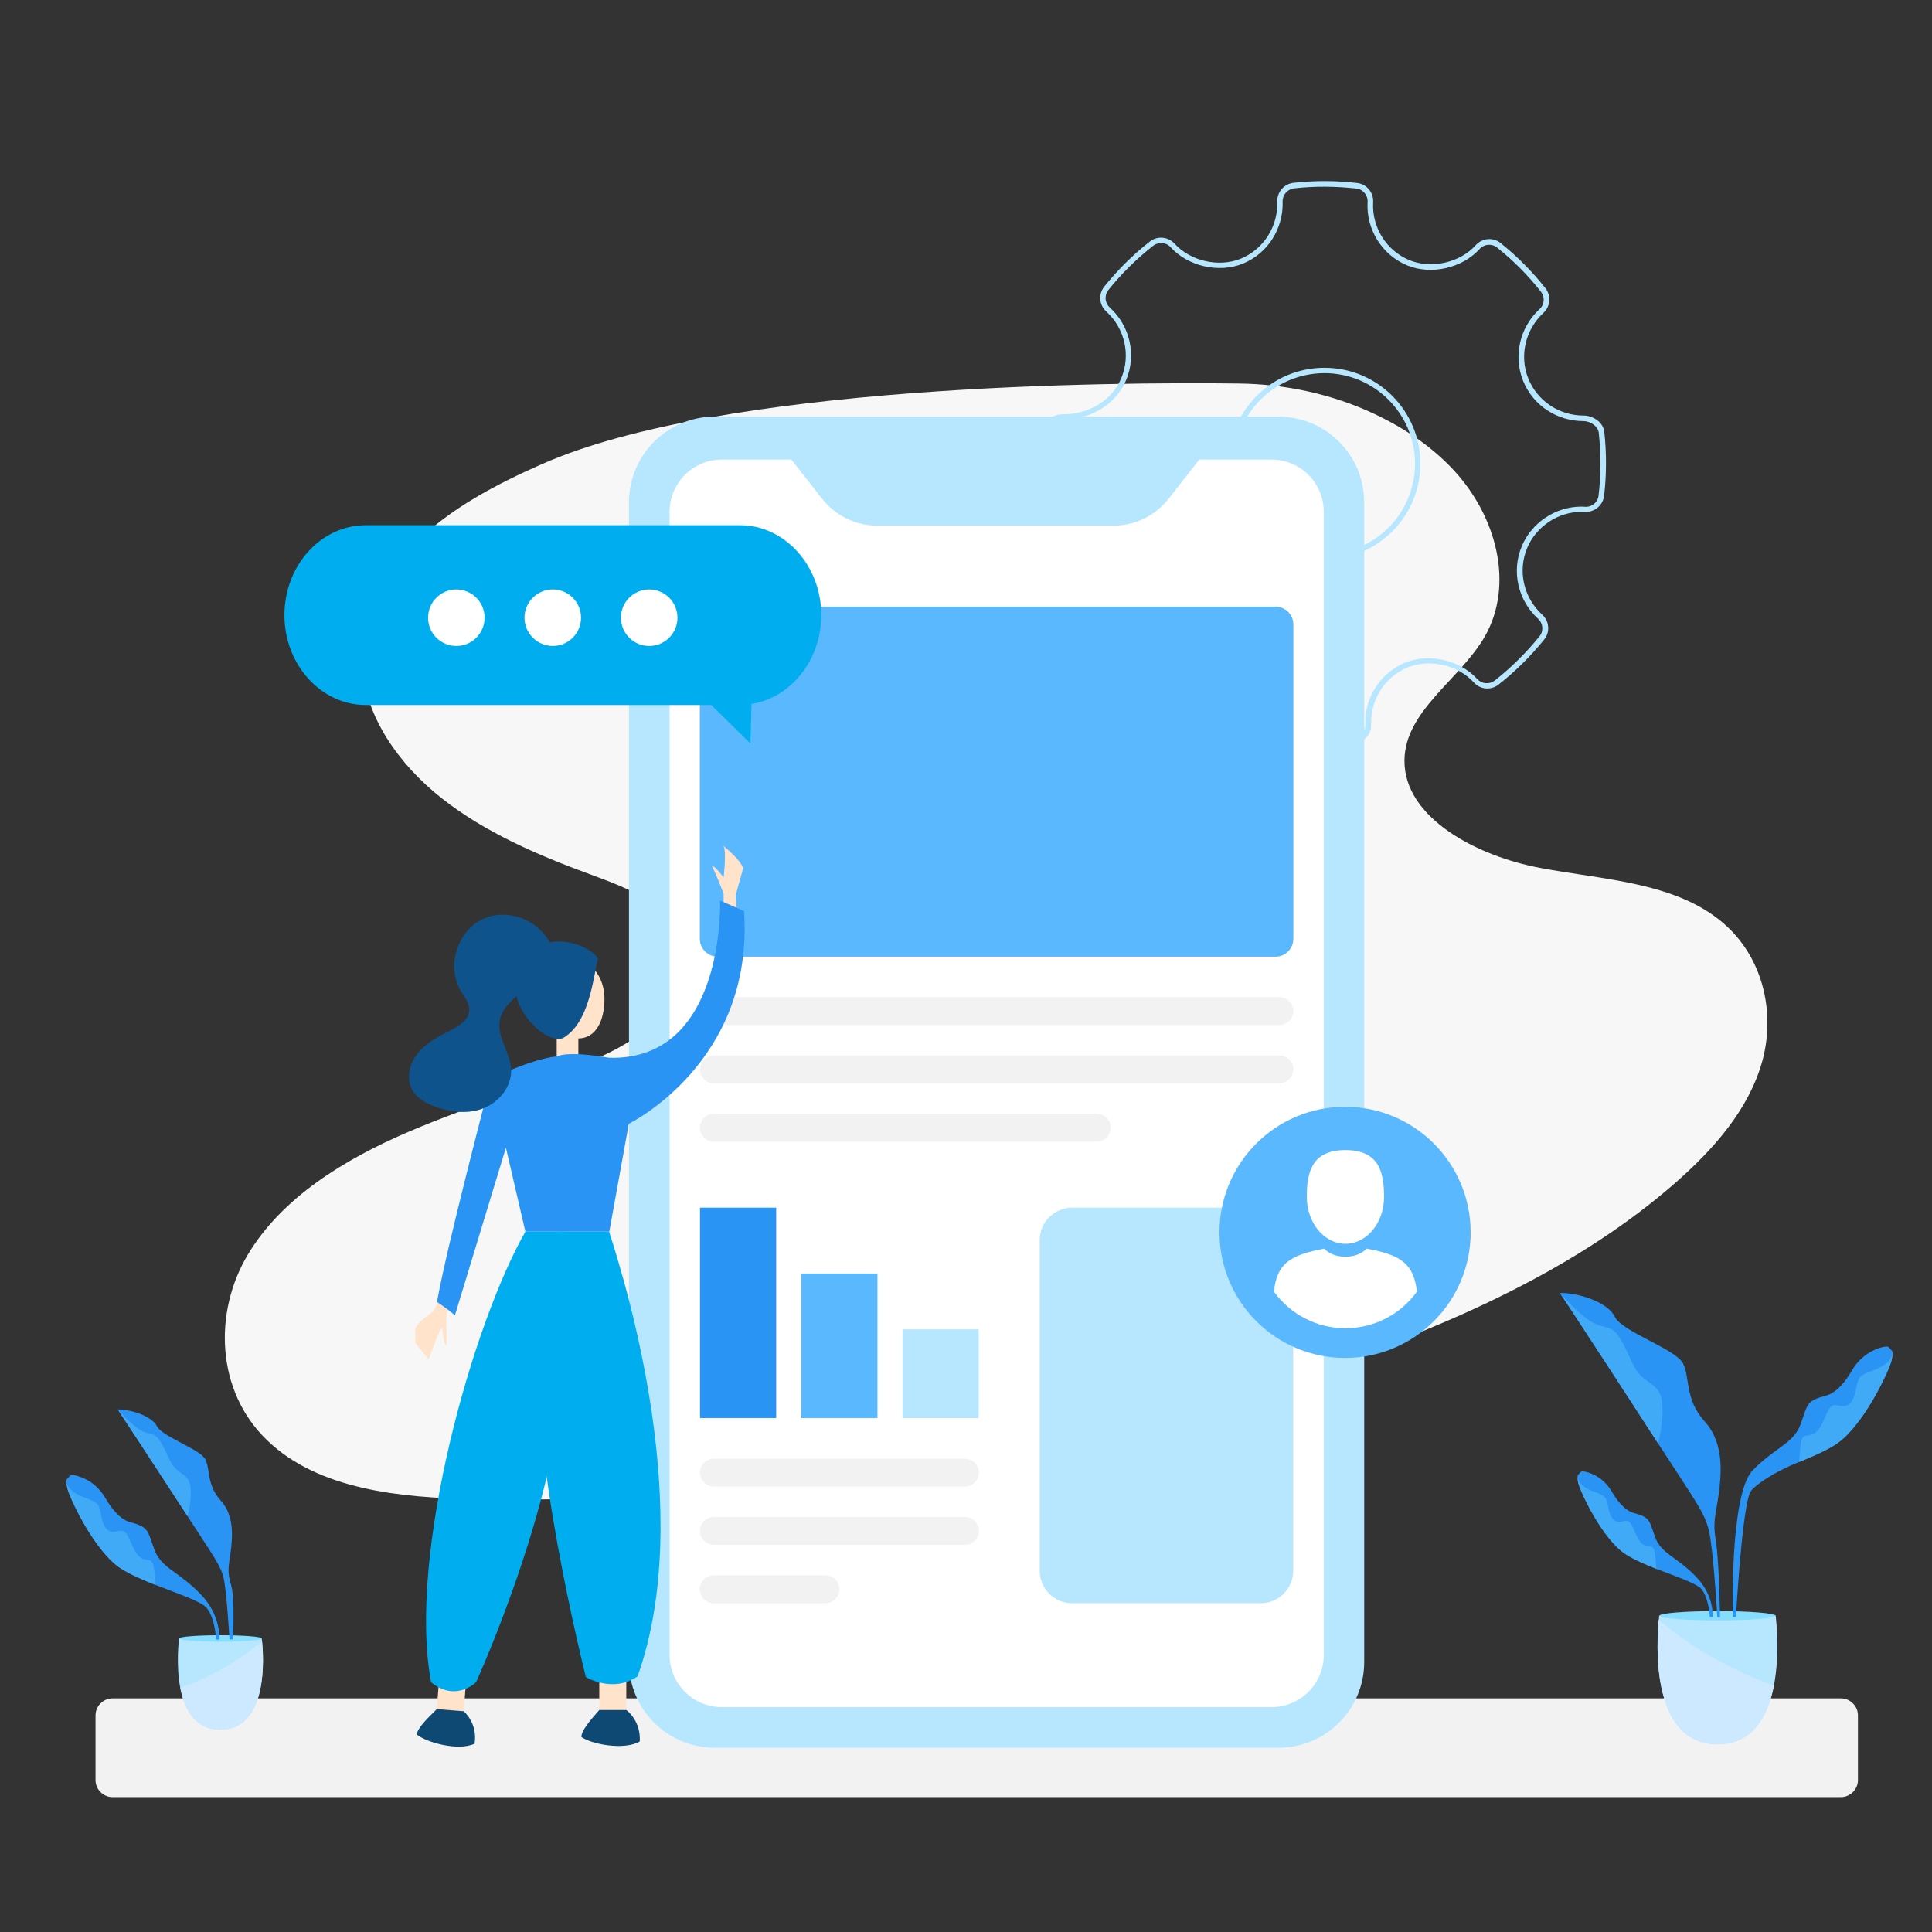 <svg xmlns="http://www.w3.org/2000/svg" xmlns:xlink="http://www.w3.org/1999/xlink" version="1.1" id="Layer_2" x="0px" y="0px" viewBox="0 0 1080 1080" style="enable-background:new 0 0 1080 1080;" xml:space="preserve">
<rect x="0" y="0" width="1080" height="1080" fill="#333333" stroke="none"/>
<style xmlns="http://www.w3.org/2000/svg" type="text/css">
	.st0{fill:#F7F7F7;}
	.st1{fill:#F2F2F2;}
	.st2{fill:#B6E7FF;}
	.st3{fill:#FFFFFF;}
	.st4{fill:#5AB8FF;}
	.st5{fill:#2A94F4;}
	.st6{fill:#FFE3CA;}
	.st7{fill:#0D4972;}
	.st8{fill:#00aef0;}
	.st9{fill:#0E538C;}
	.st10{fill:#85DDFF;}
	.st11{fill:#41AAF7;}
	.st12{fill:#CCE9FF;}
</style>
<g xmlns="http://www.w3.org/2000/svg">
	<path class="st0" d="M692.5,214.4c26.1,0.3,52.2,5.9,75.8,17c16.8,7.9,32,18.2,44.2,31.3c24.4,26.2,34,64.5,17.4,93.3   c-13.9,24-44.4,41.2-44.8,68.9c-0.4,32.2,40.4,53.7,76,60.3c35.6,6.7,75.6,7.9,102.3,30.9c23,19.8,29.1,51.4,21.5,77.9   s-27,48.5-48.6,67.4c-54,47.2-123.3,78.3-194.4,102.7c-150.1,51.7-313,76.9-477.1,73.9c-41-0.8-86.7-5.2-115.4-32.8   c-29-27.8-29.9-72-10.9-103.8s53.8-53.3,90.3-68.9s75.5-26.5,111-43.7c26.8-13,54.2-37.7,42.9-64.3c-8.1-18.9-31.8-28-52.7-35.7   c-29.5-10.8-58.9-23.5-83-42.5s-42.6-45.5-44.5-73.6c-1.7-26.2,11.3-51.2,30.5-69.9c19.2-18.8,44.2-32,69.8-43.3   C403.8,214.8,622.1,213.5,692.5,214.4z"/>
</g>
<path xmlns="http://www.w3.org/2000/svg" class="st1" d="M1029.1,1004.6H62.9c-5.2,0-9.5-4.3-9.5-9.5v-36.2c0-5.2,4.3-9.5,9.5-9.5h966.2c5.2,0,9.5,4.3,9.5,9.5v36.2  C1038.6,1000.3,1034.3,1004.6,1029.1,1004.6z"/>
<g xmlns="http://www.w3.org/2000/svg">
	<g id="Settings">
		<g>
			<g>
				<path class="st2" d="M740,416.5c-6.1,0-12.2-0.4-18.2-1.1c-5.4-0.6-9.3-5.3-9-10.7c0.8-14-7.3-27-20.2-32.4      c-12.3-5.1-28.3-1.5-37.2,8.4c-3.6,4-9.7,4.5-13.9,1.1c-9.2-7.4-17.6-15.9-24.9-25.2c-3.3-4.2-2.8-10.2,1.1-13.8      c10.2-9.4,13.6-24.2,8.4-36.9c-5.2-12.6-17.5-20.8-30.7-20.5c-5.1,0-11.2-3.7-11.8-9c-1.3-12-1.3-24,0.1-35.8      c0.7-5.5,5-9.2,10.6-9c14.6,0,27.4-7.9,32.5-20.2c5.4-12.9,2-27.8-8.4-37.3c-4-3.6-4.5-9.7-1.1-13.9c7.5-9.3,16-17.8,25.5-25.2      c4.2-3.3,10.2-2.7,13.8,1.2c8.9,9.8,24.8,13.4,37,8.4c12.7-5.2,20.9-18,20.4-31.9c-0.2-5.3,3.8-9.9,9.1-10.5      c11.7-1.3,23.7-1.3,35.5,0.1c5.4,0.6,9.3,5.3,9,10.7c-0.8,14,7.3,27,20.2,32.4c12.3,5.1,28.3,1.5,37.2-8.4      c3.6-4,9.7-4.5,13.9-1.1c9.2,7.4,17.6,15.8,25,25.2c3.3,4.2,2.8,10.2-1.1,13.8c-10.2,9.4-13.6,24.2-8.4,36.9      c5.1,12.4,17.2,20.5,30.9,20.5c5,0,10.9,3.7,11.5,9v0c1.3,12,1.3,24-0.1,35.8c-0.6,5.4-5.5,9.4-10.7,9l-1.8,0      c-13.2,0-25.4,8.1-30.5,20.2c-5.4,12.9-2,27.8,8.4,37.3c4,3.6,4.5,9.7,1.1,13.9c-7.5,9.3-16.1,17.8-25.5,25.2      c-4.3,3.3-10.2,2.8-13.8-1.2c-8.9-9.8-24.8-13.4-37-8.4c-12.7,5.2-20.9,18-20.4,31.9c0.2,5.3-3.8,9.9-9.1,10.5      C751.5,416.2,745.7,416.5,740,416.5z M680.6,367c4.5,0,9,0.8,13.1,2.5c14,5.9,22.9,20.1,22,35.4c-0.2,3.8,2.6,7.1,6.3,7.5      c11.5,1.3,23.3,1.4,34.8,0.1c3.7-0.4,6.5-3.7,6.4-7.4c-0.5-15.1,8.4-29,22.3-34.7c13.3-5.4,30.6-1.5,40.3,9.2      c2.6,2.8,6.8,3.1,9.8,0.8c9.2-7.2,17.6-15.6,25-24.7c2.4-3,2-7.3-0.8-9.8c-11.3-10.3-15-26.6-9.1-40.6      c5.5-13.2,18.9-22.1,33.3-22.1l2,0.1c3.8,0.3,7.2-2.5,7.6-6.3c1.4-11.6,1.4-23.4,0.1-35.2v0c-0.4-3.6-4.9-6.4-8.5-6.4      c-14.9,0-28.2-8.8-33.7-22.3c-5.7-13.9-2-30.1,9.1-40.3c2.8-2.5,3.1-6.8,0.8-9.7c-7.2-9.2-15.5-17.5-24.5-24.7      c-3-2.4-7.3-2-9.8,0.8c-9.8,10.8-27.2,14.7-40.6,9.1c-14-5.9-22.9-20.1-22-35.4c0.2-3.8-2.6-7.1-6.3-7.5      c-11.6-1.3-23.3-1.4-34.8-0.1c-3.7,0.4-6.5,3.7-6.4,7.4c0.5,15.1-8.4,29.1-22.3,34.7c-13.3,5.4-30.6,1.5-40.3-9.2      c-2.5-2.8-6.8-3.1-9.8-0.8c-9.3,7.3-17.7,15.6-25,24.7c-2.4,3-2,7.3,0.8,9.8c11.3,10.3,15,26.6,9.1,40.6      c-5.6,13.4-19.5,22-35.4,22c-4-0.1-7.1,2.4-7.5,6.3c-1.4,11.6-1.4,23.4-0.1,35.2c0.4,3.6,5,6.3,8.7,6.3      c14.4-0.4,27.9,8.6,33.5,22.3c5.7,13.9,2,30.1-9.1,40.3c-2.8,2.5-3.1,6.8-0.8,9.7c7.2,9.1,15.4,17.4,24.5,24.7      c3,2.4,7.3,2,9.8-0.8C659.9,371.2,670.4,367,680.6,367z M740.4,312.8c-29.5,0-53.6-24-53.6-53.6s24-53.6,53.6-53.6      s53.6,24,53.6,53.6S769.9,312.8,740.4,312.8z M740.4,208.6c-27.9,0-50.6,22.7-50.6,50.6s22.7,50.6,50.6,50.6      c27.9,0,50.6-22.7,50.6-50.6S768.3,208.6,740.4,208.6z"/>
			</g>
		</g>
	</g>
	<g>
		<g>
			<path class="st2" d="M714.7,977H399.5c-26.5,0-47.9-21.5-47.9-47.9V280.8c0-26.5,21.5-47.9,47.9-47.9h315.2     c26.5,0,47.9,21.5,47.9,47.9v648.3C762.6,955.5,741.2,977,714.7,977z"/>
			<path class="st3" d="M710.7,954.3H403.5c-16.1,0-29.2-13.1-29.2-29.2v-639c0-16.1,13.1-29.2,29.2-29.2h307.3     c16.1,0,29.2,13.1,29.2,29.2v639C740,941.2,726.9,954.3,710.7,954.3z"/>
			<path class="st2" d="M440.2,254.1l19.1,24.4c7.6,9.7,18.9,15.3,30.7,15.3h132.8c11.8,0,23.1-5.6,30.7-15.3l19.1-24.4H440.2z"/>
		</g>
		<path class="st4" d="M401.2,339.1H713c5.5,0,10,4.5,10,10v175.7c0,5.5-4.5,10-10,10H401.2c-5.5,0-10-4.5-10-10V349.1    C391.3,343.6,395.7,339.1,401.2,339.1z"/>
		<path class="st1" d="M715.1,573H399.1c-4.3,0-7.8-3.5-7.8-7.8l0,0c0-4.3,3.5-7.8,7.8-7.8h316.1c4.3,0,7.8,3.5,7.8,7.8l0,0    C722.9,569.5,719.4,573,715.1,573z"/>
		<path class="st1" d="M715.1,605.6H399.1c-4.3,0-7.8-3.5-7.8-7.8v0c0-4.3,3.5-7.8,7.8-7.8h316.1c4.3,0,7.8,3.5,7.8,7.8v0    C722.9,602.1,719.4,605.6,715.1,605.6z"/>
		<path class="st1" d="M613.1,638.2h-214c-4.3,0-7.8-3.5-7.8-7.8l0,0c0-4.3,3.5-7.8,7.8-7.8h214c4.3,0,7.8,3.5,7.8,7.8l0,0    C620.9,634.7,617.4,638.2,613.1,638.2z"/>
		<path class="st1" d="M539.4,831H399.1c-4.3,0-7.8-3.5-7.8-7.8l0,0c0-4.3,3.5-7.8,7.8-7.8h140.3c4.3,0,7.8,3.5,7.8,7.8l0,0    C547.2,827.5,543.7,831,539.4,831z"/>
		<path class="st1" d="M539.4,863.6H399.1c-4.3,0-7.8-3.5-7.8-7.8l0,0c0-4.3,3.5-7.8,7.8-7.8h140.3c4.3,0,7.8,3.5,7.8,7.8l0,0    C547.2,860.1,543.7,863.6,539.4,863.6z"/>
		<path class="st1" d="M461.4,896.2h-62.4c-4.3,0-7.8-3.5-7.8-7.8v0c0-4.3,3.5-7.8,7.8-7.8h62.4c4.3,0,7.8,3.5,7.8,7.8v0    C469.2,892.7,465.7,896.2,461.4,896.2z"/>
		<rect x="391.3" y="675.1" class="st5" width="42.6" height="117.6"/>
		<rect x="447.9" y="711.9" class="st4" width="42.6" height="80.8"/>
		<rect x="504.5" y="743.1" class="st2" width="42.6" height="49.6"/>
		<path class="st2" d="M704.8,896.2H599.3c-10,0-18.1-8.2-18.1-18.1V693.2c0-10,8.2-18.1,18.1-18.1h105.5c10,0,18.1,8.2,18.1,18.1    v184.9C722.9,888,714.8,896.2,704.8,896.2z"/>
	</g>
	<g>
		<path class="st6" d="M404.5,508.9v-9.2c0,0-3.3-9.2-6.7-15.9c2.5,0.8,6.7,6.7,6.7,6.7s1.7-14.2,0-17.6    c10.9,9.2,10.9,12.6,10.9,12.6l-4.2,15.1l0.8,11.7L404.5,508.9z"/>
		<path class="st6" d="M247.1,724l-5,9.2c0,0-10,6.7-10,10s0,7.5,0,7.5l7.5,9.2c0,0,6.7-18.4,7.5-17.6c0.8,4.2,0.8,9.2,2.5,10    c0.8-5-1.7-17.6,1.7-21.8C254.7,726.5,247.1,724,247.1,724z"/>
		
			<rect x="245.4" y="923.4" transform="matrix(0.997 7.825331e-02 -7.825331e-02 0.997 74.309 -16.913)" class="st6" width="15.1" height="32.6"/>
		<path class="st7" d="M244.2,955.4c-6.4,6.2-10.9,10.9-11.2,14.2c5.5,4.6,23.6,9.4,32.3,5.1c1.8-11.6-6.1-18.1-6.1-18.1    L244.2,955.4z"/>
		<rect x="335" y="923.2" class="st6" width="15.1" height="32.6"/>
		<path class="st8" d="M340.5,688.5c10,31,48.5,157.4,15.9,248.6c-13.8,9.6-28.9,0.4-28.9,0.4s-33.9-134.3-24.7-188.7    c9.2-54.4,10.5-60.3,10.5-60.3H340.5z"/>
		<rect x="311.2" y="564.6" class="st6" width="12.1" height="25.9"/>
		<path class="st6" d="M337.9,558.2c0,12.3-4.7,22.3-14.7,22.3c-9.9,0-21.3-10-21.3-22.3c0-12.3,8.1-22.3,18-22.3    C329.8,535.9,337.9,545.9,337.9,558.2z"/>
		<path class="st9" d="M334.2,536.2c-2.7,10.7-4.7,35.3-19.3,44c-9.3,4.7-36.6-20-23.3-42C304.9,516.3,332.9,530.2,334.2,536.2z"/>
		<path class="st5" d="M311.2,590.5c-15.1,1.7-36.8,12.6-36.8,12.6s-25.1,95.4-30.1,124.7c7.5,5,10,7.5,10,7.5l28.5-93.7l10.9,46.9    h46.9l10.9-60.3c0,0,70.3-34.3,64.4-118.9c-13.4-5.9-13.4-5.9-13.4-5.9s3.3,89.6-61.9,87.9C340.5,591.4,319.5,587.2,311.2,590.5z"/>
		<path class="st8" d="M293.7,688.5c-29.3,51.1-66.1,180.8-52.7,251.9c13.8,11.3,25.1,0,25.1,0s50.2-109.6,49.4-188.3    c3.3-46.9,0-63.6,0-63.6H293.7z"/>
		<path class="st7" d="M335,955.9c-5.9,6.7-10,11.7-10,15.1c5.9,4.2,24.3,7.5,32.6,2.5c0.8-11.7-7.5-17.6-7.5-17.6H335z"/>
		<g>
			<path class="st9" d="M308.5,529.7c-5.4-14.8-24.5-22.7-38.7-15.9c-14.2,6.7-20.3,26.5-12.3,40c2,3.4,4.9,6.7,4.8,10.7     c-0.1,5.8-6.2,9.4-11.5,12c-6.6,3.3-13.3,7-17.7,12.8c-4.5,5.8-6.2,14.4-2.3,20.6c2.4,3.9,6.6,6.3,10.9,8.1     c9,3.7,19.3,5.1,28.4,1.6c9.1-3.5,16.3-12.6,15.6-22.3c-0.7-9.2-7.8-17.4-6.4-26.5c1-6.3,5.9-11.2,11-15     c5.1-3.8,10.8-7,14.7-12.1c3.8-5.1,5.3-12.8,1.1-17.6"/>
		</g>
	</g>
	<g>
		<path class="st8" d="M204.4,293.6h209.3c25,0,45.4,22.6,45.4,50.2v0c0,25.2-17,46.2-39,49.7l-0.6,22.1l-21.9-21.5H204.4    c-25,0-45.4-22.6-45.4-50.2v0C159,316.1,179.4,293.6,204.4,293.6z"/>
		<g>
			<circle class="st3" cx="362.9" cy="345.3" r="15.8"/>
			<circle class="st3" cx="309" cy="345.3" r="15.8"/>
			<circle class="st3" cx="255.1" cy="345.3" r="15.8"/>
		</g>
	</g>
	<g>
		<circle class="st4" cx="751.9" cy="688.9" r="70.2"/>
		<g>
			<path class="st3" d="M752.1,695.3c11.9,0,21.6-11.7,21.6-26.2c0-14.5-3.2-26.2-21.6-26.2s-21.6,11.7-21.6,26.2     C730.5,683.5,740.2,695.3,752.1,695.3z"/>
			<path class="st3" d="M792.1,722c-8.9,12.4-23.5,20.5-40,20.5s-31-8.1-40-20.5c1.8-15,7.9-20.3,28.2-24c0,0,3.5,4.5,11.8,4.5     c8.3,0,11.8-4.5,11.8-4.5C784.1,701.6,790.2,707,792.1,722z"/>
		</g>
	</g>
</g>
<g xmlns="http://www.w3.org/2000/svg">
	<path class="st2" d="M960.1,975.1c19.9,0,28.2-15.9,31.5-32.7c3.7-19,1-39.2,1-39.2h-65.1c0,0-0.1,0.8-0.2,2.1   C926.1,917.3,922.2,975.1,960.1,975.1z"/>
	<path class="st10" d="M927.6,903.2c0,1.4,14.6,2.6,32.5,2.6c18,0,32.5-1.2,32.5-2.6c0-1.4-14.6-2.6-32.5-2.6   C942.1,900.6,927.6,901.8,927.6,903.2z"/>
	<path class="st5" d="M872,722.8c0,0,34.3,52.2,54.9,84.1c20.6,31.9,26,38.5,28.4,48.8c2.5,10.3,4.7,48.3,4.7,48.3h1.5   c0,0-0.5-32.2-2.4-43.1c-1.8-10.5,0.1-14.3,1.6-25.3c1.5-11,3.4-28.7-7.7-40.9c-11.2-12.3-8.2-24.3-12.1-32.4   c-3.9-8.1-34.3-17.9-38.2-26.2C898.7,727.7,881.6,722.5,872,722.8z"/>
	<path class="st11" d="M872,722.8c0,0,10.8,12.3,18.1,16.4c7.4,4.2,10.8,0.5,16.4,10.5c5.6,10,5.9,14.5,11,19.6   c5.2,5.1,11.3,5.4,11.8,16.7c0.5,11.3-2.5,20.8-2.5,20.8S874.2,725.5,872,722.8z"/>
	<path class="st5" d="M957.3,903.9h-1.5c0,0-0.5-10.4-4.6-15.5c-2.7-3.3-14-7-25.3-11.4c-6.2-2.5-12.3-5.1-17-8.1   c-13.1-8.3-25.5-35-26.6-39.8c-0.4-1.7-0.5-2.7-0.5-3.4v0c0-1.3,0.7-1.5,1.8-2.8c0.5-0.6,2.1-0.4,4.1,0.2   c5.6,1.7,10.4,5.6,13.3,10.7c2.7,4.7,7.1,10.6,12.4,12c9.2,2.5,8.4,4,11.8,13.4c3.4,9.4,12,10.9,22.7,22   C958.7,892.2,957.3,903.9,957.3,903.9z"/>
	<path class="st11" d="M925.9,877c-6.2-2.5-12.3-5.1-17-8.1c-13.1-8.3-25.5-35-26.6-39.8c-0.4-1.7-0.5-2.7-0.5-3.4   c0,0.3,0.6,4.5,7.4,7.4c7.1,2.9,8.4,2.9,9.4,7.4c0.9,4.5,1.7,9.2,5.4,10.1c3.7,0.9,6-3.2,8.9,3.5c2.9,6.8,4.3,9.1,7,10   c2.7,0.9,4.7-0.5,5.3,4.8C925.6,872.1,925.8,875.1,925.9,877z"/>
	<path class="st5" d="M968.6,903.9h1.8c0,0,3.6-64.6,8.5-70.6c3.2-3.9,13.6-10.8,26.9-16.1c7.3-2.9,14.6-6.1,20.1-9.6   c15.5-9.8,30.2-41.5,31.5-47.1c0.4-2,0.6-3.2,0.6-4v0c0-1.5-0.8-1.7-2.1-3.3c-0.6-0.7-2.5-0.5-4.8,0.2c-6.7,2-12.3,6.6-15.8,12.6   c-3.2,5.6-8.4,12.6-14.7,14.2c-10.9,2.9-10,4.7-14,15.8c-4,11.1-14.2,12.9-26.9,26C966.9,835.3,968.6,903.9,968.6,903.9z"/>
	<path class="st11" d="M1005.8,817.2c7.3-2.9,14.6-6.1,20.1-9.6c15.5-9.8,30.2-41.5,31.5-47.1c0.4-2,0.6-3.2,0.6-4   c0,0.4-0.8,5.4-8.8,8.7c-8.4,3.4-10,3.4-11.1,8.7c-1.1,5.3-2,10.9-6.4,12c-4.4,1.1-7.1-3.8-10.5,4.2c-3.5,8-5.1,10.7-8.3,11.8   c-3.2,1.1-5.6-0.5-6.3,5.6C1006.1,811.4,1005.9,815,1005.8,817.2z"/>
	<g>
		<path class="st12" d="M960.1,975.1c19.9,0,28.2-15.9,31.5-32.7c-19.5-7.4-44-19.2-64.3-37C926.1,917.3,922.2,975.1,960.1,975.1z"/>
	</g>
</g>
<g xmlns="http://www.w3.org/2000/svg">
	<path class="st2" d="M123.2,966.9c-14.1,0-20-11.3-22.4-23.2c-2.6-13.5-0.7-27.8-0.7-27.8h46.2c0,0,0.1,0.5,0.2,1.5   C147.4,925.9,150.1,966.9,123.2,966.9z"/>
	<path class="st10" d="M146.3,915.9c0,1-10.3,1.8-23.1,1.8c-12.7,0-23.1-0.8-23.1-1.8s10.3-1.8,23.1-1.8   C136,914.1,146.3,914.9,146.3,915.9z"/>
	<path class="st5" d="M65.8,787.9c0,0,24.3,37,39,59.6c14.6,22.6,18.4,27.3,20.2,34.6c1.7,7.3,3.3,34.3,3.3,34.3h1.9   c0,0,1.2-22.8-1-30.3c-2.3-7.5-1.4-10.4-0.3-18.3c1-7.8,2.4-20.3-5.5-29c-7.9-8.7-5.8-17.2-8.6-23c-2.8-5.7-24.3-12.7-27.1-18.6   C84.7,791.4,72.6,787.8,65.8,787.9z"/>
	<path class="st11" d="M65.8,787.9c0,0,7.7,8.7,12.9,11.7c5.2,3,7.7,0.3,11.7,7.5c4,7.1,4.2,10.3,7.8,13.9c3.7,3.7,8,3.8,8.4,11.8   c0.3,8-1.7,14.8-1.7,14.8S67.3,789.9,65.8,787.9z"/>
	<path class="st5" d="M122.5,916.5h-1.7c0,0-0.5-11.8-5.2-17.6c-3-3.7-15.9-7.9-28.6-12.9c-7-2.8-14-5.8-19.2-9.1   c-14.8-9.4-28.9-39.6-30.1-45c-0.4-1.9-0.6-3-0.6-3.8v0c0-1.5,0.8-1.7,2-3.1c0.6-0.7,2.4-0.5,4.6,0.2c6.4,1.9,11.8,6.3,15.1,12.1   c3.1,5.3,8,12,14,13.6c10.4,2.8,9.6,4.5,13.4,15.1c3.8,10.6,13.5,12.3,25.7,24.9C124,903.2,122.5,916.5,122.5,916.5z"/>
	<path class="st11" d="M86.9,886c-7-2.8-14-5.8-19.2-9.1c-14.8-9.4-28.9-39.6-30.1-45c-0.4-1.9-0.6-3-0.6-3.8c0,0.4,0.7,5.1,8.4,8.3   c8,3.3,9.6,3.3,10.6,8.3c1,5,1.9,10.4,6.1,11.5c4.2,1,6.8-3.7,10.1,4c3.3,7.6,4.9,10.3,7.9,11.3c3,1,5.3-0.5,6,5.4   C86.6,880.4,86.8,883.8,86.9,886z"/>
	<g>
		<path class="st12" d="M123.2,966.9c-14.1,0-20-11.3-22.4-23.2c13.8-5.2,31.2-13.6,45.6-26.3C147.4,925.9,150.1,966.9,123.2,966.9z    "/>
	</g>
</g>
</svg>